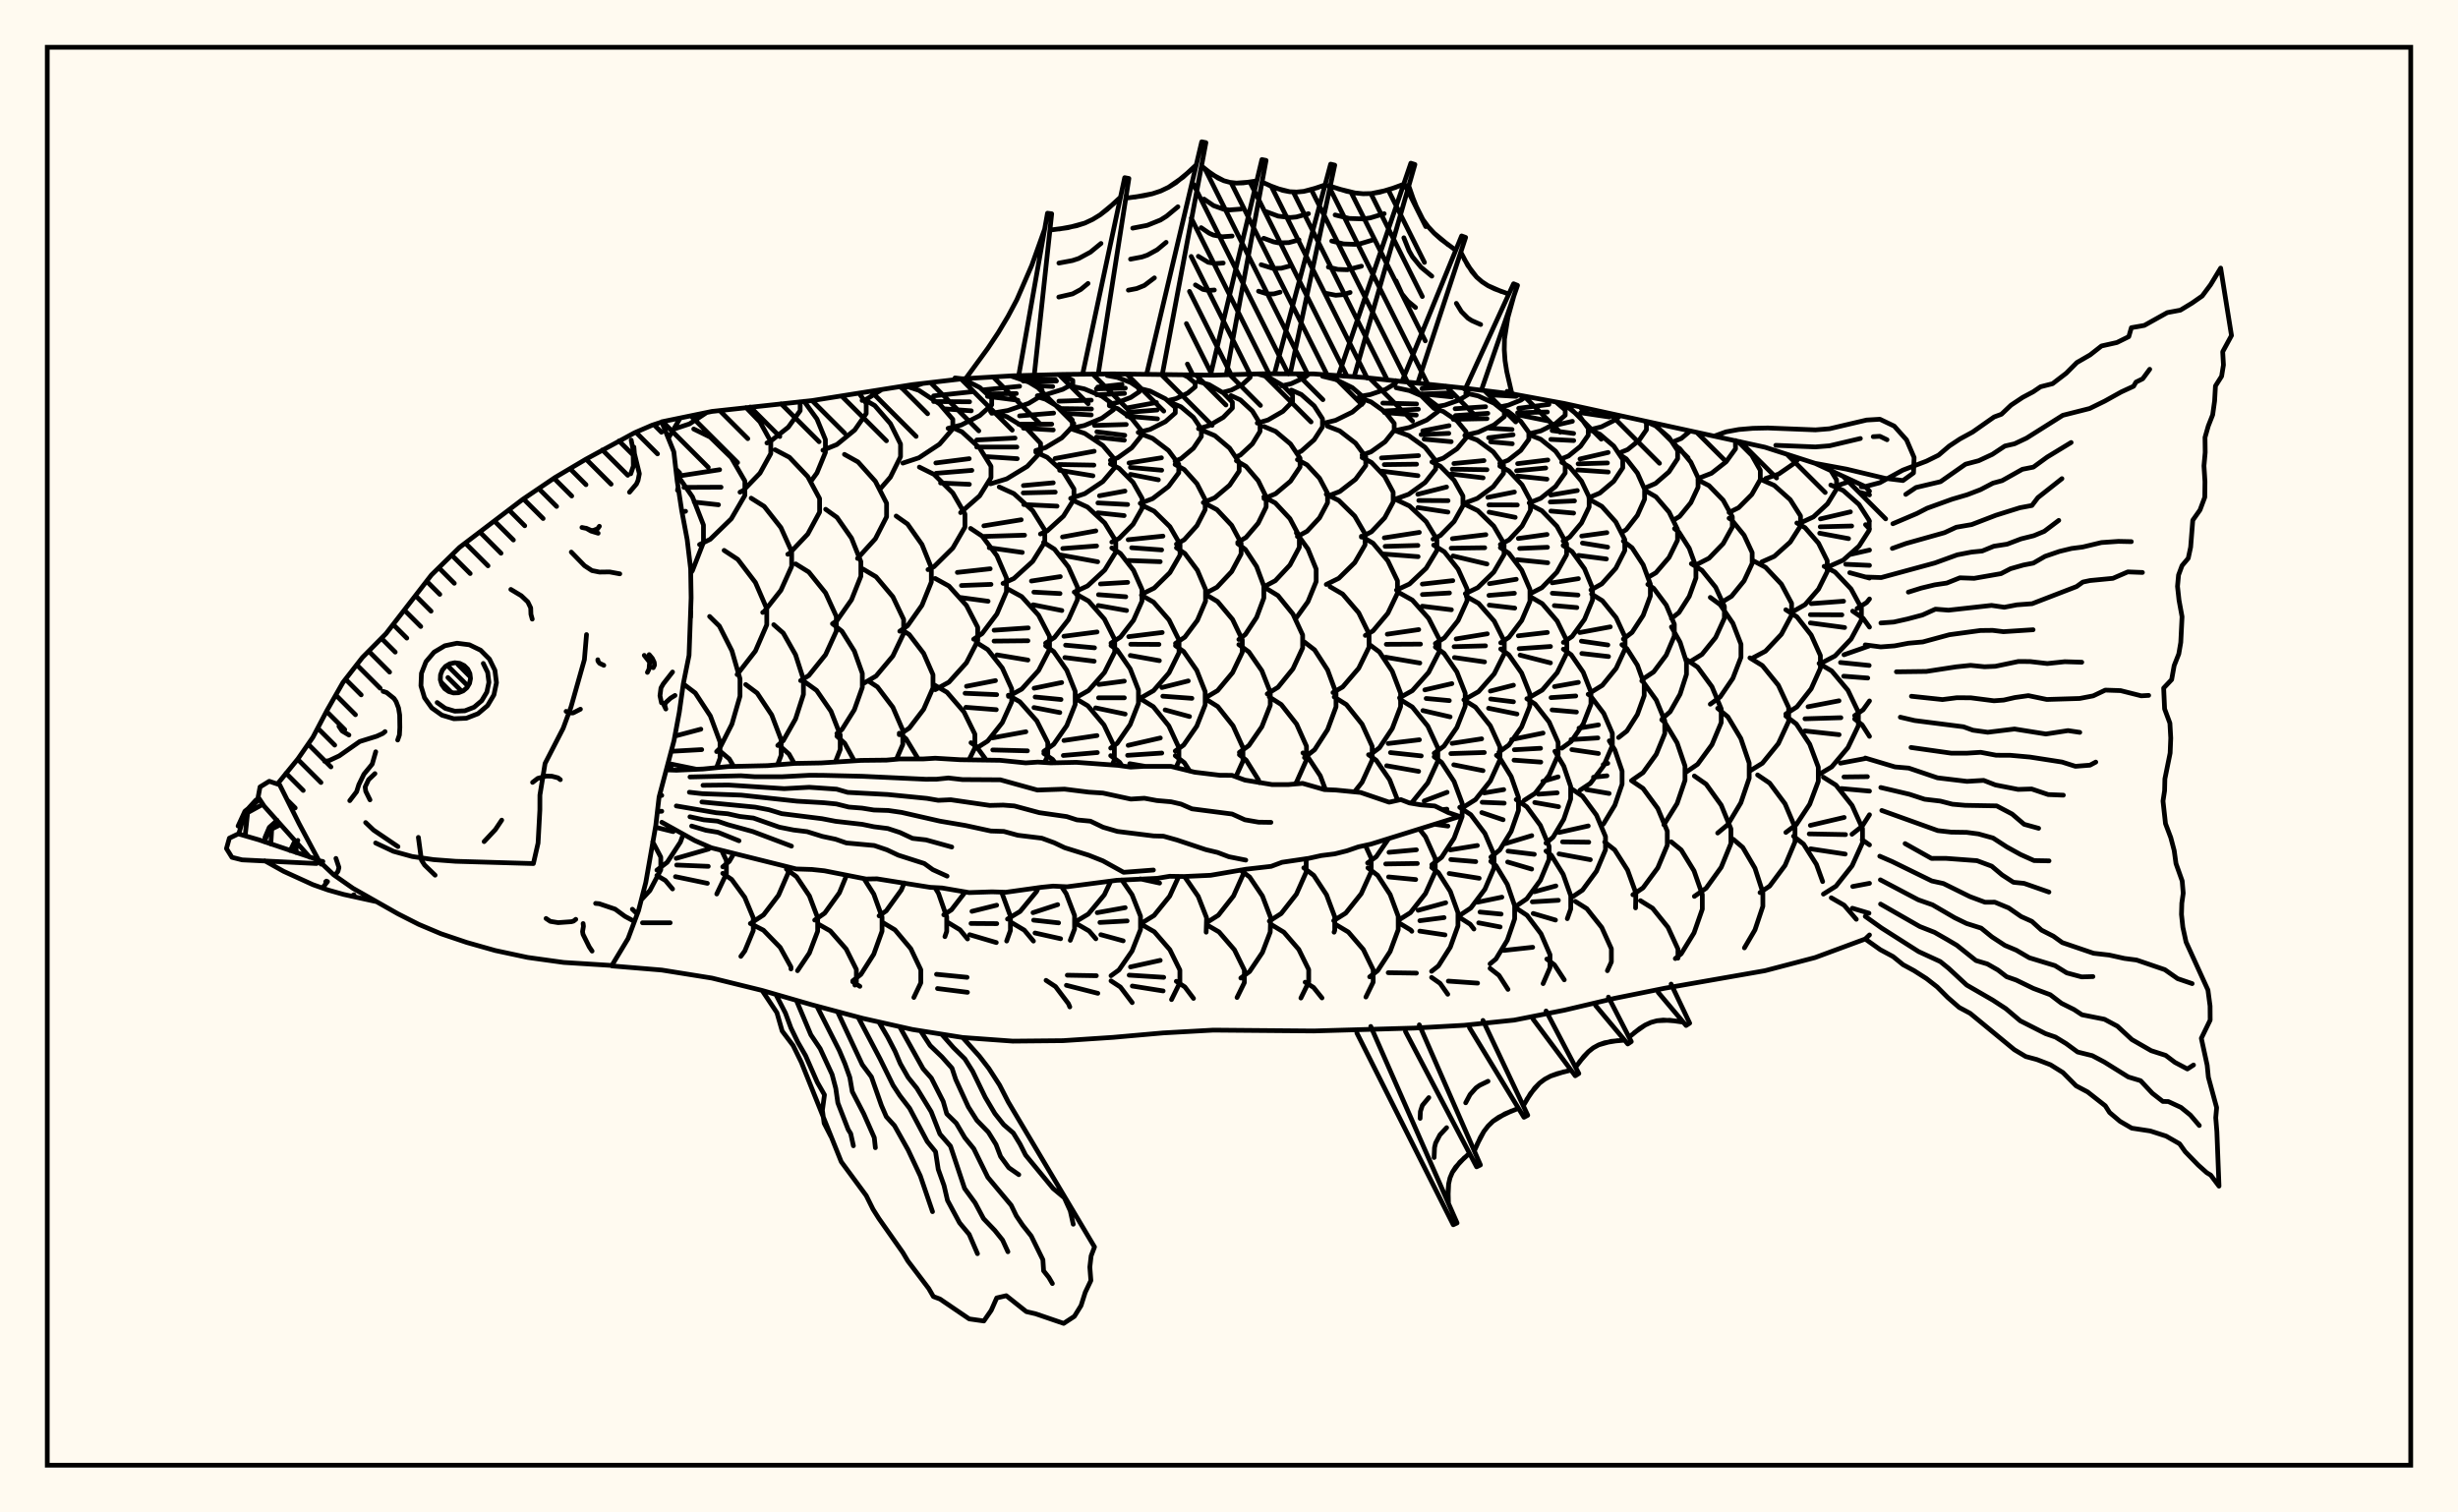 <svg xmlns="http://www.w3.org/2000/svg" width="520" height="320"><rect x="0" y="0" width="520" height="320" fill="floralwhite"/><rect x="10" y="10" width="500" height="300" stroke="black" stroke-width="1" fill="none"/><path stroke="black" stroke-width="1" fill="none" stroke-linecap="round" stroke-linejoin="round" d="
M 140 89.24 150.61 87.05 171.83 84.75 193.04 81.38 203.65 80.14 214.26 79.51 224.87 79.22 235.48 79.11 256.69 79.38 267.3 79.08 277.91 79.11 288.52 79.86 309.73 82.11 320.34 83.42 330.95 85.37 373.38 94.62 383.99 98.03 394.6 102.94 395.5 103.92 
M 395.5 197.81 394.6 198.67 383.99 202.6 373.38 205.38 352.17 209.09 341.56 211.23 330.95 213.73 320.34 215.83 309.73 216.93 299.13 217.52 277.91 218.13 256.69 217.95 246.08 218.54 235.48 219.48 224.87 220.18 214.26 220.28 203.65 219.51 193.04 217.82 182.44 215.44 171.83 212.61 161.22 209.55 150.61 206.94 140 205.24 129.44 204.37 
M 137.81 187.8 139.79 184.04 139.79 181.34 138.08 178.1 
M 138.97 184.1 141.15 182.44 143.94 178.17 144.54 176.55 
M 142.24 162.93 141.33 161.53 
M 139.49 168.41 140 168.29 
M 139.07 171.7 140 171.64 
M 138.66 175.02 142.42 175.95 
M 142.28 188.08 140.76 186.28 138.97 185.22 
M 146.11 130.64 146.14 129.28 
M 151.58 162.43 152.33 160.41 152.33 157 150.28 151.48 147.09 146.62 144.59 144.72 
M 142.77 155.74 148.27 154.28 
M 142.37 158.94 148.45 158.6 
M 142.04 161.67 147.35 162.76 
M 151.63 189.15 153.67 184.86 153.67 182.06 152.65 179.91 
M 143.05 181.61 149.92 179.64 
M 143.15 183.02 149.84 183.3 
M 142.9 185.48 149.65 186.89 
M 141.39 92.72 143.75 88.71 143.75 88.47 
M 146.12 121.26 146.49 120.73 148.82 114.77 148.82 111.08 146.49 105.12 143.07 100.17 
M 144.28 108.33 145.04 108.17 
M 151.6 159.02 152.19 158.44 154.84 153.21 156.55 147.29 156.55 143.62 154.84 137.7 152.19 132.47 150.12 130.43 
M 152.9 183.4 154.28 182.25 155.27 180.57 
M 155.2 162.13 154.28 160.57 152.25 158.86 
M 157.75 190.33 157.57 189.88 154.79 186.07 152.9 184.78 
M 142.79 90.71 145.88 89.68 149.48 87.29 
M 147.99 115.22 150.24 114.11 154.71 109.76 157.58 104.82 157.58 101.77 154.71 96.83 150.24 92.47 146.76 90.77 
M 143.82 100.68 152.24 99.38 
M 144.7 103.12 152.54 103.08 
M 146.87 106.23 152 106.8 
M 155.94 142.72 159.81 137.74 162.21 132.2 162.21 128.78 159.81 123.24 156.09 118.36 153.19 116.45 
M 164.5 161.78 165.26 159.78 165.26 156.53 163.26 151.27 160.18 146.64 157.76 144.83 
M 163.16 191.44 164.7 189.41 166.74 184.7 166.74 183.43 
M 156.55 104.13 157.25 103.77 160.78 100.11 163.06 95.97 163.06 93.41 160.78 89.27 157.83 86.22 
M 161.35 129.58 161.67 129.38 165.2 124.9 167.48 119.83 167.48 116.69 165.2 111.62 161.67 107.14 158.91 105.4 
M 164.54 157.72 165.71 156.69 168.3 152.11 169.97 146.93 169.97 143.72 168.3 138.53 165.71 133.95 163.69 132.17 
M 168.03 161.52 166.92 159.55 165 157.84 
M 172.77 193.62 171.23 189.55 168.5 185.48 166.37 183.89 
M 162.24 93.72 162.85 93.48 166.76 90.39 169.28 86.89 169.28 85.01 
M 166.66 117.27 167.01 117.09 170.89 112.99 173.39 108.36 173.39 105.49 170.89 100.85 167.01 96.76 163.98 95.16 
M 169.37 144 171.1 142.93 174.65 138.52 176.93 133.53 176.93 130.43 174.65 125.44 171.1 121.03 168.33 119.31 
M 176.71 161.24 177.75 158.58 177.75 155.49 175.8 150.49 172.76 146.08 170.38 144.36 
M 173.62 193.79 174.47 193.2 177.58 188.89 179.11 185.16 
M 171.49 101.91 172.83 100.06 174.62 95.71 174.62 93.01 172.83 88.66 170.12 84.92 
M 176.11 131.97 177.07 131.29 180.14 126.9 182.12 121.92 182.12 118.84 180.14 113.86 177.07 109.47 174.67 107.75 
M 177.05 155.2 178.12 154.35 180.74 150.17 182.43 145.43 182.43 142.49 180.74 137.75 178.12 133.56 176.18 132.02 
M 180.72 160.95 178.7 157.26 177.05 155.75 
M 186.6 196.28 186.6 194.02 184.85 189.17 182.78 185.9 
M 174.09 95.26 177.04 94.06 180.82 90.98 183.25 87.5 183.25 85.35 181.73 83.18 
M 181.41 118.15 185.19 113.99 187.56 109.35 187.56 106.48 185.19 101.84 181.52 97.74 178.65 96.14 
M 182.57 144.67 185.34 143.03 188.89 138.8 191.17 134.01 191.17 131.05 188.89 126.26 185.34 122.04 182.57 120.39 
M 189.64 160.63 190.99 157.51 190.99 154.5 188.89 149.64 185.63 145.34 183.9 144.2 
M 185.97 193.77 187.49 192.72 190.68 188.3 191.29 186.81 
M 189.34 196.74 186.83 195.23 
M 182.38 84.73 183.4 84.41 186.56 82.41 
M 186.23 103.42 188.37 100.95 190.51 96.63 190.51 93.95 188.37 89.63 185.06 85.81 182.8 84.51 
M 190.35 133.55 191.99 132.4 195.05 128.06 197.03 123.15 197.03 120.12 195.05 115.21 191.99 110.87 189.59 109.18 
M 190.24 155.44 192.35 154.06 195.4 150.07 197.38 145.55 197.38 142.76 195.4 138.24 192.35 134.25 190.94 133.33 
M 194.23 160.53 191.67 156.31 190.24 155.13 
M 199.9 198.17 200.28 197.07 200.28 193.99 198.54 189.01 197.79 187.79 
M 190.69 82.07 194.27 81.45 195.2 81.13 
M 191 97.98 194.4 96.86 198.76 93.98 201.57 90.73 201.57 88.72 198.76 85.46 194.4 82.59 192.35 81.91 
M 196.32 120.52 197.6 119.89 201.57 115.96 204.14 111.51 204.14 108.75 201.57 104.3 197.6 100.37 194.5 98.83 
M 197.85 145.92 200.75 144.33 204.45 140.23 206.84 135.59 206.84 132.72 204.45 128.09 200.75 123.99 197.85 122.39 
M 205.02 160.72 206.24 158.24 206.24 155.33 203.93 150.63 200.34 146.47 197.54 144.85 
M 199.66 193.55 201.28 192.5 204.22 188.7 
M 204.69 198.66 203.09 196.72 200.54 195.17 
M 200.57 90.63 203.36 89.92 207.28 87.92 209.8 85.66 209.8 84.26 207.28 81.99 203.65 80.14 
M 197.51 83.76 205.63 82.89 
M 197.51 84.95 205.12 85.01 
M 199.91 86.51 205.48 86.92 
M 203.22 108.46 207.25 104.91 209.65 101.05 209.65 98.65 207.25 94.79 203.51 91.37 201.59 90.49 
M 197.98 97.95 205.04 97.05 
M 198.03 100.14 205.6 99.52 
M 198.98 102.19 205.07 102.47 
M 205.98 135.24 207.77 134.05 210.9 129.9 212.92 125.19 212.92 122.28 210.9 117.58 207.77 113.42 205.33 111.8 
M 202.53 121.11 209.48 120.34 
M 203.4 123.88 209.65 123.64 
M 203.03 126.4 209.04 127.21 
M 206.53 158.32 208.95 156.79 212.04 152.89 214.03 148.48 214.03 145.74 212.04 141.33 208.95 137.43 206.53 135.91 
M 204.47 145.2 210.6 144 
M 204.17 146.68 210.85 146.97 
M 204.34 149.65 210.77 150.15 
M 208.61 160.75 206.54 157.91 205.42 157.14 
M 212.96 199.1 213.76 196.86 213.76 193.84 211.89 188.75 
M 205.62 192.82 210.85 191.52 
M 205.42 195.38 210.87 195.42 
M 205.14 197.76 208.96 198.89 
M 209.79 87.44 213.23 86.85 217.63 85.34 220.47 83.62 220.47 82.56 217.63 80.84 213.83 79.54 
M 207.86 82.5 215.7 81.73 
M 208.9 83.35 215 83.26 
M 208.9 83.86 215.34 84.68 
M 209.56 102.36 212.97 101.32 217.33 98.67 220.14 95.66 220.14 93.8 217.33 90.8 212.97 88.15 209.56 87.11 
M 206.63 93.09 214.73 92.68 
M 206.63 94.59 215.13 94.58 
M 208.79 96.62 215.2 97.05 
M 212.19 123.44 214.49 122.4 218.47 118.78 221.03 114.69 221.03 112.15 218.47 108.05 214.49 104.44 211.39 103.03 
M 208.14 111.25 216.04 109.97 
M 208.02 113.5 216.75 113.23 
M 209.28 115.89 216.27 116.88 
M 213.35 147.34 216.15 145.8 219.72 141.86 222.03 137.39 222.03 134.63 219.72 130.17 216.15 126.23 213.35 124.69 
M 210.31 133.34 217.53 132.85 
M 210.3 135.64 217.46 135.57 
M 210.92 138.56 217.46 139.65 
M 220.96 161.33 221.66 159.94 221.66 157.1 219.34 152.52 215.74 148.47 213.32 147.1 
M 209.95 156.12 217.03 154.82 
M 210.02 158.67 217.36 158.86 
M 213.14 194.45 215.81 192.84 219.27 188.65 219.67 187.81 
M 218.63 199.11 216.7 196.8 214.15 195.28 
M 219.45 83.73 221.51 83.41 224.82 82.38 226.96 81.22 226.96 80.5 224.5 79.23 
M 216.13 80.36 223.29 80.34 
M 216.49 80.62 223.5 80.62 
M 219.29 81.57 222.71 81.78 
M 219.13 95.32 221.18 94.71 224.63 92.64 226.85 90.31 226.85 88.86 224.63 86.53 221.18 84.47 219.45 83.95 
M 215.7 87.99 222.9 87.4 
M 215.47 89.75 222.5 89.74 
M 216.51 90.59 222.82 90.97 
M 220.11 112.98 221.54 112.33 224.98 109.2 227.2 105.64 227.2 103.45 224.98 99.89 221.54 96.76 219.13 95.66 
M 216.51 102.73 222.82 102.15 
M 216.47 104.29 223.24 104.12 
M 216.58 106.75 223.62 107.09 
M 221.2 136.07 223.08 134.87 226.03 131.11 227.94 126.86 227.94 124.22 226.03 119.96 223.08 116.2 220.78 114.74 
M 218.21 122.93 224.31 122 
M 218.72 125.28 224.25 125.58 
M 218.57 127.96 224.64 129.17 
M 220.83 158.97 222.92 157.47 225.68 153.52 227.46 149.05 227.46 146.28 225.68 141.81 222.92 137.86 221.2 136.63 
M 218.78 145.61 224.6 144.41 
M 218.99 147.47 224.46 148 
M 218.74 149.7 224.21 150.76 
M 223.22 161.39 222.68 160.67 220.83 159.42 
M 226.42 198.95 227.33 196.56 227.33 193.71 225.57 189.1 224.55 187.56 
M 218.54 193.1 223.76 191.4 
M 218.67 194.68 223.95 195.26 
M 218.96 197.4 224.38 198.61 
M 226.46 90.64 229.39 90.03 233.13 88.47 235.55 86.7 235.55 85.61 233.13 83.84 229.39 82.28 226.46 81.67 
M 224.01 84.88 230.86 84.67 
M 224.11 86.44 230.9 86.53 
M 225.87 87.48 230.86 87.79 
M 226.5 105.45 229.49 104.45 233.32 101.88 235.79 98.97 235.79 97.17 233.32 94.26 229.49 91.7 226.5 90.69 
M 223.2 97.01 231.48 95.47 
M 224.03 98.28 231.42 98.41 
M 224.17 99.5 231.22 100.67 
M 227.26 125.28 230.08 123.97 233.71 120.61 236.05 116.81 236.05 114.45 233.71 110.65 230.08 107.29 227.24 105.98 
M 224.78 113.61 231.83 112.32 
M 224.83 116.05 231.99 115.51 
M 224.25 117.4 232.22 118.86 
M 227.66 147.59 230.29 146.1 233.65 142.29 235.82 137.97 235.82 135.3 233.65 130.99 230.29 127.17 227.66 125.69 
M 225.08 134.62 232.09 133.71 
M 225.43 136.5 231.55 137.06 
M 225.27 139.12 231.48 139.9 
M 235.28 161.83 235.75 160.83 235.75 157.99 233.56 153.39 230.15 149.34 227.49 147.75 
M 225.08 156.67 232.07 155.63 
M 224.95 159.84 232.15 159.22 
M 227.57 195 230.23 193.4 233.63 189.31 234.99 186.44 
M 231.83 198.63 230.4 196.97 227.84 195.48 
M 234.68 85.49 236.41 85.16 239.21 84.1 241.01 82.89 241.01 82.14 239.21 80.93 236.41 79.86 234.23 79.45 
M 232.23 81.9 237.37 81.33 
M 231.94 82.27 238.07 82.12 
M 232.02 83.54 237.9 83.23 
M 234.91 97.4 236.49 96.84 239.42 94.75 241.31 92.39 241.31 90.92 239.42 88.56 236.49 86.47 234.68 85.83 
M 231.54 90.01 238.26 89.81 
M 232.05 91.37 237.95 92.1 
M 231.96 92.48 237.86 93.13 
M 235.21 114.69 236.76 113.91 239.71 110.92 241.62 107.54 241.62 105.45 239.71 102.07 236.76 99.09 234.91 98.15 
M 232.6 104.89 237.99 103.9 
M 232.27 106.41 238.55 106.74 
M 232.25 108.5 237.82 109.09 
M 235.04 136.07 237.04 134.79 239.8 131.23 241.59 127.19 241.59 124.7 239.8 120.67 237.04 117.11 235.21 115.93 
M 232.81 123.55 238.56 123.21 
M 232.39 125.82 238.16 126.26 
M 232.35 128.11 238.33 129.17 
M 234.97 158.28 236.35 157.27 239.09 153.3 240.85 148.8 240.85 146.01 239.09 141.5 236.35 137.53 235.04 136.57 
M 232.47 144.82 237.85 144.11 
M 232.4 147.64 237.86 147.64 
M 231.78 149.77 238.03 151.08 
M 237.38 162.05 236.87 161.29 234.97 159.88 
M 240.74 198.04 241.28 196.66 241.28 193.85 239.49 189.31 237.32 186.17 
M 232.12 193.1 238.04 192.04 
M 232.69 195.17 238.45 194.85 
M 232.88 197.76 235.34 198.43 
M 240.79 91.48 243.31 90.85 246.55 89.21 248.64 87.37 248.64 86.22 246.55 84.38 243.31 82.74 240.79 82.11 
M 238.51 86.29 244.66 85.16 
M 238.68 87.24 244.79 86.75 
M 238.45 88.05 244.87 88.61 
M 241.22 106.5 243.84 105.5 247.2 102.93 249.37 100.02 249.37 98.22 247.2 95.31 243.84 92.75 241.22 91.74 
M 238.84 97.96 245.71 96.86 
M 239.14 98.9 245.76 99.49 
M 239.14 100.37 245.06 101.52 
M 241.58 125.7 244.18 124.42 247.5 121.15 249.64 117.44 249.64 115.14 247.5 111.43 244.18 108.16 241.58 106.88 
M 238.67 114.19 246.03 113.43 
M 239.41 115.89 245.75 116.35 
M 238.71 118.59 245.45 118.84 
M 241.48 147.59 244.04 146.12 247.32 142.35 249.43 138.08 249.43 135.44 247.32 131.17 244.04 127.4 241.48 125.92 
M 238.78 134.7 245.87 133.82 
M 239.21 136.31 245.18 136.34 
M 239.12 138.68 245.27 139.78 
M 248.76 162.42 249.4 161.05 249.4 158.19 247.27 153.58 243.98 149.51 241.4 147.92 
M 238.67 157.7 245.47 156.14 
M 238.55 159.81 245.78 159.33 
M 239 161.58 242.26 162.14 
M 241.57 195.29 244.15 193.69 247.45 189.61 249.37 185.43 
M 241.25 185.95 245.32 186.84 
M 244.73 197.75 244.21 197.15 241.65 195.67 
M 247 84.77 248.81 84.34 251.26 83.18 252.84 81.86 252.84 81.04 251.26 79.73 250.4 79.32 
M 248.59 97.58 249.85 97.04 252.47 94.84 254.15 92.34 254.15 90.79 252.47 88.29 249.85 86.08 247.89 85.25 
M 248.88 115.12 250.53 114.2 253.22 111.21 254.96 107.82 254.96 105.72 253.22 102.33 250.53 99.34 248.59 98.27 
M 248.68 136.13 250.66 134.8 253.32 131.24 255.04 127.2 255.04 124.7 253.32 120.66 250.66 117.1 248.88 115.9 
M 248.63 158.9 250.41 157.63 253.18 153.64 254.96 149.13 254.96 146.34 253.18 141.83 250.41 137.85 248.68 136.61 
M 245.79 145.47 251.38 144.07 
M 246 147.3 252.15 147.75 
M 246.49 150.2 251.65 151.6 
M 251.69 163.14 250.55 161.37 248.63 159.88 
M 255.17 197.23 255.26 194.19 253.49 189.66 250.73 185.66 250.45 185.45 
M 253.55 90.7 255.78 90.05 258.79 88.3 260.72 86.33 260.72 85.1 258.79 83.13 255.78 81.38 253.44 80.7 
M 254.56 106.34 257 105.31 260.13 102.66 262.15 99.67 262.15 97.82 260.13 94.82 257 92.17 254.56 91.14 
M 255.04 125.53 257.46 124.24 260.56 120.94 262.56 117.2 262.56 114.88 260.56 111.14 257.46 107.84 255.04 106.55 
M 255.12 147.58 257.59 146.11 260.76 142.31 262.81 138.02 262.81 135.36 260.76 131.07 257.59 127.28 255.12 125.8 
M 261.45 164.35 262.95 161.03 262.95 158.18 260.86 153.57 257.62 149.49 255.09 147.9 
M 255.22 195.24 257.74 193.65 260.96 189.56 263.03 184.93 263.03 184 
M 257.88 197.17 255.35 195.7 
M 258.62 83.04 260.5 82.54 262.91 81.28 264.47 79.85 264.47 79.16 
M 261.43 96.72 262.41 96.27 264.94 93.92 266.57 91.26 266.57 89.62 264.94 86.96 262.41 84.61 260.43 83.7 
M 261.85 114.74 263.59 113.72 266.18 110.69 267.86 107.26 267.86 105.13 266.18 101.7 263.59 98.67 261.56 97.48 
M 262.08 135.3 263.46 134.24 265.84 130.62 267.37 126.52 267.37 123.98 265.84 119.87 263.46 116.25 261.85 115.02 
M 262.2 159.19 264.19 157.75 266.95 153.76 268.73 149.23 268.73 146.43 266.95 141.91 264.19 137.92 262.08 136.38 
M 266.45 165.61 266.22 164.98 263.63 160.83 262.2 159.68 
M 268.72 197.2 268.81 194.14 267.07 189.57 264.36 185.55 262.41 184.09 
M 265.98 89.52 268.25 88.86 271.41 87.03 273.45 84.95 273.45 83.66 271.41 81.58 268.25 79.75 266.05 79.11 
M 267.41 105.5 269.86 104.46 273.01 101.81 275.03 98.8 275.03 96.94 273.01 93.93 269.86 91.27 267.41 90.24 
M 267.38 124.15 269.8 122.86 272.89 119.55 274.88 115.8 274.88 113.48 272.89 109.73 269.8 106.42 267.38 105.12 
M 268.09 146.81 270.36 145.42 273.53 141.51 275.58 137.09 275.58 134.35 273.53 129.92 270.36 126.01 267.88 124.49 
M 273.96 165.88 274.3 165.45 276.39 160.77 276.39 157.88 274.3 153.2 271.05 149.06 268.52 147.45 
M 268.53 194.89 271.04 193.29 274.26 189.18 276.33 184.53 276.33 181.67 
M 271.61 197.23 268.95 195.62 
M 271.16 81.64 273.13 81.19 276.01 79.87 276.97 79.1 
M 274.31 95.9 275.3 95.45 278.02 93.04 279.78 90.31 279.78 88.61 278.02 85.88 275.3 83.47 273.18 82.53 
M 274.47 113.51 276.52 112.4 279.15 109.57 280.85 106.37 280.85 104.38 279.15 101.18 276.52 98.35 274.47 97.25 
M 274.06 130.97 276.7 127.3 278.44 123.04 278.44 120.41 276.7 116.15 274.25 112.74 
M 275.97 160.29 278.11 158.63 280.86 154.37 282.64 149.55 282.64 146.57 280.86 141.75 278.11 137.5 275.97 135.84 
M 280.41 167.07 279.31 164.14 276.58 160.01 275.64 159.3 
M 282.23 197.23 282.37 196.86 282.37 193.98 280.63 189.32 277.93 185.21 275.82 183.61 
M 279.77 89.61 282.55 88.93 286.1 87.19 288.4 85.22 288.4 84 286.1 82.02 282.55 80.28 279.77 79.6 
M 280.83 104.99 283.44 103.99 286.77 101.41 288.93 98.49 288.93 96.68 286.77 93.76 283.44 91.18 280.83 90.17 
M 280.58 123.66 283.22 122.36 286.6 119.04 288.78 115.28 288.78 112.96 286.6 109.2 283.22 105.88 280.58 104.58 
M 282 146.53 284.04 145.35 287.44 141.39 289.63 136.91 289.63 134.13 287.44 129.65 284.04 125.69 281.38 124.14 
M 286.54 167.54 288.15 165.51 290.29 160.82 290.29 157.91 288.15 153.22 284.84 149.08 282.26 147.46 
M 282.15 194.79 284.7 193.19 287.97 189.09 290.08 184.44 290.08 181.57 288.85 178.85 
M 285.25 197.2 282.66 195.65 
M 287.58 83.88 289.86 83.49 293.13 82.38 295.24 81.12 295.24 80.53 
M 288.16 96.27 290.04 95.6 293.02 93.47 294.95 91.06 294.95 89.57 293.02 87.16 290.04 85.03 287.71 84.2 
M 288 113.63 290.15 112.5 292.94 109.55 294.73 106.21 294.73 104.14 292.94 100.8 290.15 97.85 288.16 96.8 
M 288.84 134.44 290.46 133.49 293.61 129.75 295.64 125.51 295.64 122.89 293.61 118.66 290.46 114.92 288 113.47 
M 289.69 159.81 291.82 158.22 294.54 154.14 296.3 149.51 296.3 146.65 294.54 142.03 291.82 137.94 289.69 136.35 
M 289.32 182.58 291.15 181.26 293.79 177.42 
M 295.69 169.33 293.98 164.97 291.15 160.86 289.52 159.68 
M 295.66 197.07 295.8 196.71 295.8 193.86 294.09 189.26 291.45 185.2 289.39 183.62 
M 295.35 91.05 298.2 90.44 301.84 88.87 304.19 87.09 304.19 85.99 301.84 84.22 298.2 82.65 295.35 82.04 
M 292.54 85.28 299.68 85.47 
M 292.62 86.96 300.06 86.58 
M 292.88 87.28 299.62 87.83 
M 295.3 105.56 298.01 104.58 301.49 102.08 303.73 99.24 303.73 97.49 301.49 94.65 298.01 92.15 295.3 91.17 
M 292.26 96.89 300.09 96.4 
M 292.85 98.3 299.68 98.21 
M 292.33 99.69 299.97 100.64 
M 295.43 124.85 298.18 123.56 301.71 120.23 303.98 116.47 303.98 114.14 301.71 110.37 298.18 107.05 295.43 105.75 
M 292.86 113.79 300.26 112.64 
M 293.03 115.6 299.96 115.4 
M 292.48 117.2 300.01 117.78 
M 296.08 147.64 298.78 146.13 302.23 142.27 304.46 137.9 304.46 135.19 302.23 130.82 298.78 126.96 296.08 125.45 
M 293.49 134.18 300.14 133.21 
M 293.28 136.32 300.51 136.28 
M 293.15 139.05 300.37 140.28 
M 298.39 169.93 298.78 169.69 302.06 165.64 304.17 161.05 304.17 158.21 302.06 153.63 298.78 149.58 296.22 148 
M 293.68 157.31 300.28 156.52 
M 294.16 159.23 300.67 159.93 
M 293.35 162.01 300.12 163.2 
M 295.89 194.67 298.38 193.1 301.57 189.05 303.63 184.47 303.63 181.63 301.57 177.05 300.27 175.4 
M 293.85 180.33 299.64 179.8 
M 293.15 182.79 299.84 182.69 
M 293.76 185.54 299.5 186.09 
M 298.68 197.04 298.45 196.77 296.02 195.3 
M 303.35 86.12 305.65 85.72 308.62 84.67 310.54 83.49 310.54 82.76 309.43 82.07 
M 300.82 82.23 306.98 81.84 
M 301.16 83.36 307.27 83.11 
M 300.79 83.32 307.13 83.97 
M 303.05 97.72 305.33 96.94 308.25 94.95 310.13 92.7 310.13 91.31 308.25 89.05 305.33 87.06 303.35 86.39 
M 300.99 91.16 306.55 90.06 
M 300.64 91.95 306.5 91.69 
M 301.28 92.92 307.01 93.45 
M 303.16 114.08 304.72 113.29 307.62 110.34 309.49 107.01 309.49 104.94 307.62 101.6 304.72 98.65 302.93 97.74 
M 299.94 104.57 306.03 103.04 
M 300.15 105.89 306.34 105.93 
M 299.98 107.39 306.32 108.35 
M 303.66 136.15 305.57 134.95 308.47 131.29 310.35 127.14 310.35 124.57 308.47 120.42 305.57 116.76 303.3 115.33 
M 300.9 123.58 307.35 122.85 
M 300.92 125.79 306.64 125.46 
M 300.88 128.26 307.05 129.01 
M 303.41 159.37 305.48 157.87 308.21 153.91 309.97 149.43 309.97 146.66 308.21 142.17 305.48 138.22 303.66 136.89 
M 301.43 145.96 307.15 144.64 
M 301.71 147.78 306.61 148.23 
M 301.02 150.34 306.78 151.67 
M 302.91 182.96 304.98 181.39 307.62 177.34 309.32 172.76 309.32 169.93 307.62 165.35 304.98 161.31 303.41 160.11 
M 301.29 169.46 306.14 167.63 
M 305.12 171.3 306.1 171.2 
M 303.51 174.39 306.31 174.78 
M 308.13 196.76 308.44 195.9 308.44 193.11 306.82 188.61 304.3 184.64 302.89 183.53 
M 300.02 192.6 305.85 191 
M 300.38 194.8 305.5 194.14 
M 310.09 92.04 312.72 91.44 316.08 89.9 318.25 88.15 318.25 87.07 316.08 85.32 312.72 83.77 310.09 83.17 
M 307.84 86.48 314.28 86.05 
M 307.91 87.93 314.75 87.45 
M 307.45 88.72 314.58 88.57 
M 309.89 106.43 312.52 105.46 315.9 102.97 318.07 100.16 318.07 98.41 315.9 95.6 312.52 93.11 309.89 92.14 
M 307.58 98.07 313.94 97.45 
M 307.23 99.27 314.57 99.38 
M 306.99 100.28 313.76 101.1 
M 309.99 125.61 312.63 124.33 316.01 121.05 318.19 117.33 318.19 115.03 316.01 111.31 312.63 108.03 309.99 106.75 
M 307.26 113.97 314.34 113.12 
M 307 115.99 314.1 115.89 
M 307.39 117.63 314.57 119.33 
M 310.21 147.8 312.8 146.33 316.11 142.57 318.24 138.31 318.24 135.67 316.11 131.41 312.8 127.65 310.21 126.18 
M 308.06 135.18 314.64 134.1 
M 307.62 136.82 314.26 136.64 
M 307.69 139.12 314.06 140.04 
M 309.69 170.72 312.14 169.18 315.28 165.24 317.31 160.78 317.31 158.01 315.28 153.55 312.14 149.61 309.69 148.07 
M 307.2 157.28 313.45 156.32 
M 306.94 159.44 314.01 159.21 
M 307.55 161.81 313.74 163.05 
M 308.81 193.67 311.15 192.12 314.14 188.14 316.07 183.64 316.07 180.85 314.14 176.34 311.15 172.37 308.81 170.81 
M 306.8 179.82 312.54 178.89 
M 306.93 181.86 312.2 182.3 
M 306.58 184.81 312.93 185.82 
M 311.81 196.56 311.03 195.55 308.71 194.06 
M 317.39 86.07 319.08 85.73 321.75 84.66 322.86 83.88 
M 314.54 82.92 315.38 82.8 
M 315.01 83.52 320.72 83.86 
M 317.29 98.06 319.05 97.38 321.72 95.3 323.43 92.95 323.43 91.5 321.72 89.14 319.05 87.07 317.48 86.46 
M 315.06 90.59 319.88 90.87 
M 314.91 92.62 320.1 91.99 
M 315.35 93.48 319.93 93.89 
M 317.41 115.2 319.24 114.23 322 111.29 323.77 107.97 323.77 105.91 322 102.59 319.24 99.65 317.29 98.61 
M 314.75 105.23 320.38 104.1 
M 314.99 106.82 320.99 106.84 
M 315.03 108.36 320.55 109.46 
M 317.48 136 319.22 134.85 321.93 131.27 323.67 127.21 323.67 124.7 321.93 120.65 319.22 117.07 317.41 115.87 
M 315.1 123.49 320.77 122.56 
M 314.99 125.97 320.38 125.52 
M 315.06 128.03 320.45 128.66 
M 317.1 159.14 319.2 157.64 321.9 153.8 323.63 149.44 323.63 146.74 321.9 142.39 319.2 138.54 317.48 137.31 
M 315.3 146.22 320.18 144.97 
M 315.36 147.89 320.18 148.48 
M 314.91 149.85 320.92 151.07 
M 315.4 181.35 317.28 179.82 319.69 175.9 321.24 171.47 321.24 168.72 319.69 164.29 317.28 160.37 316.58 159.81 
M 314 167.76 318.12 167.06 
M 313.56 169.74 318.22 169.93 
M 313.48 171.92 317.99 173.44 
M 319.89 196 320.43 194.41 320.43 191.62 318.88 187.12 316.47 183.14 315.38 182.23 
M 312.6 190.88 317.73 189.82 
M 313.1 192.97 317.57 193.4 
M 312.82 195.25 317.36 196.12 
M 323.49 91.78 325.95 91.17 329.1 89.61 331.13 87.85 331.13 86.75 329.16 85.04 
M 321.28 86.38 327.68 85.57 
M 321.05 87.33 327.35 87.17 
M 321.4 87.82 327.7 89.09 
M 323.5 106.41 325.95 105.43 329.09 102.92 331.12 100.07 331.12 98.3 329.09 95.46 325.95 92.94 323.5 91.96 
M 321.06 98.1 327.45 97.32 
M 320.84 99.6 327.01 99.02 
M 321.03 100.72 327.26 101.38 
M 323.71 125.62 326.19 124.34 329.37 121.06 331.42 117.35 331.42 115.05 329.37 111.34 326.19 108.06 323.71 106.78 
M 321.21 113.93 327.28 113.08 
M 321.49 116.04 327.37 115.79 
M 320.95 118.42 327.43 119.07 
M 323.79 147.43 326.27 146 329.43 142.32 331.47 138.15 331.47 135.57 329.43 131.4 326.27 127.72 323.79 126.28 
M 321.21 134.52 327.35 133.81 
M 321.38 137.24 328.01 136.78 
M 321.58 138.61 328 140.25 
M 322.43 169.35 324.75 167.86 327.72 164.05 329.63 159.74 329.63 157.07 327.72 152.75 324.75 148.95 323.01 147.83 
M 319.8 156.47 326.44 155.1 
M 320.37 158.63 325.91 158.32 
M 320.3 160.83 325.96 161.24 
M 320.76 191.7 323 190.17 325.87 186.25 327.72 181.81 327.72 179.06 325.87 174.62 323 170.7 320.76 169.17 
M 318.49 178.48 324.05 176.8 
M 319.03 180.08 324.59 180.75 
M 318.95 182.38 324.03 183.88 
M 324.37 195.4 323.05 193.66 320.74 192.13 
M 330.16 85.51 330.92 85.36 
M 330.39 97.06 331.82 96.48 334.36 94.42 336 92.08 336 90.64 334.36 88.3 331.82 86.24 329.83 85.43 
M 327.54 90.33 332.65 89.14 
M 328.36 91.1 332.91 91.71 
M 328.08 92.96 332.93 93.21 
M 330.69 114.46 332.06 113.64 334.57 110.65 336.19 107.27 336.19 105.18 334.57 101.79 332.06 98.81 330.39 97.81 
M 328.07 104.74 333.69 103.79 
M 327.97 106.21 333.09 105.98 
M 328.09 108.13 332.91 108.56 
M 330.74 135.92 332.59 134.65 335.21 131.04 336.9 126.95 336.9 124.42 335.21 120.33 332.59 116.72 330.69 115.41 
M 328.37 123.31 333.92 122.43 
M 328.4 125.51 333.83 125.9 
M 328.83 128.13 333.59 128.55 
M 330.43 158.29 332.4 156.86 334.94 153.17 336.57 149 336.57 146.41 334.94 142.24 332.4 138.55 330.74 137.34 
M 328.86 145.27 333.91 144.37 
M 328.13 147.6 333.36 147.25 
M 328.35 150.2 333.5 150.65 
M 327.06 178.38 328.56 177.13 330.82 173.34 332.28 169.05 332.28 166.39 330.82 162.1 328.94 158.95 
M 326.41 165.31 329.63 164.37 
M 325.47 168.03 329.43 167.74 
M 324.68 169.79 329.72 170.68 
M 331.57 194.37 332.3 192.31 332.3 189.51 330.69 184.98 328.2 180.97 327.06 180.06 
M 324.62 188.67 329.15 187.44 
M 324.17 190.81 329.68 190.48 
M 324.35 193.27 329.07 194.66 
M 336.45 90.89 338.81 90.3 341.82 88.78 342.73 87.98 
M 334.53 86.42 336.47 86.59 
M 334.4 87.32 340.43 88.22 
M 336.14 105.3 338.45 104.32 341.4 101.82 343.3 98.98 343.3 97.22 341.4 94.38 338.45 91.87 336.14 90.89 
M 334.25 97.11 340.21 95.73 
M 333.86 98.14 340.06 97.95 
M 333.79 99.43 340.23 99.87 
M 336.57 124.82 338.87 123.53 341.83 120.23 343.73 116.49 343.73 114.17 341.83 110.43 338.87 107.13 336.57 105.84 
M 334.62 113.42 339.94 112.69 
M 334.77 114.9 340.1 115.76 
M 333.95 117.51 339.84 118.27 
M 336.71 146.4 338.99 144.99 341.91 141.39 343.79 137.31 343.79 134.78 341.91 130.7 338.99 127.1 336.71 125.69 
M 334.2 133.83 340.66 132.63 
M 334.55 135.65 340.15 136.46 
M 334.64 138.26 340.29 138.91 
M 334.26 167.19 336.46 165.73 339.28 162 341.1 157.78 341.1 155.16 339.28 150.94 336.46 147.21 335.98 146.89 
M 334.04 154.06 338.16 153.37 
M 332.35 156.49 338.04 156.13 
M 332.53 158.6 338.15 159.42 
M 332.48 189.88 334.79 188.32 337.74 184.32 339.65 179.79 339.65 176.99 337.74 172.46 334.79 168.46 332.48 166.9 
M 329.82 176.13 336 174.75 
M 330.56 178.12 336.11 178.19 
M 329.82 180.67 336.44 181.89 
M 336.7 193.52 335.71 192.26 333.25 190.71 
M 342.62 95.82 344.34 95.12 346.76 93.16 348.31 90.93 348.31 89.55 348.04 89.17 
M 343.05 112.68 344.04 112.05 346.4 109.03 347.92 105.62 347.92 103.51 346.4 100.09 344.04 97.08 342.62 96.17 
M 343.43 135.21 345.27 133.8 347.62 130.2 349.14 126.11 349.14 123.59 347.62 119.5 345.27 115.9 343.43 114.49 
M 342.42 156.04 344.17 154.67 346.4 151.16 347.84 147.18 347.84 144.72 346.4 140.74 344.17 137.23 343.12 136.4 
M 338.96 174.53 339.25 174.29 341.63 170.35 343.16 165.9 343.16 163.14 341.63 158.68 340.45 156.74 
M 339.17 161.77 340.13 161.5 
M 337.11 164.44 339.96 164.14 
M 335.63 167.06 340.42 167.88 
M 346.01 192.09 346.07 188.92 344.32 184.09 341.6 179.82 339.48 178.15 
M 347.99 103.26 350.22 102.3 353.07 99.84 354.91 97.05 354.91 95.33 353.07 92.54 350.22 90.08 348.18 89.2 
M 348.6 122.18 350.32 121.18 353.1 117.94 354.89 114.28 354.89 112.01 353.1 108.35 350.32 105.11 348.15 103.85 
M 347.76 143.55 349.84 142.16 352.5 138.6 354.21 134.57 354.21 132.07 352.5 128.03 349.84 124.47 348.6 123.64 
M 345.42 164.97 347.6 163.46 350.39 159.59 352.19 155.21 352.19 152.5 350.39 148.12 347.6 144.25 347.33 144.06 
M 345.44 189.31 347.59 187.85 350.71 183.62 352.72 178.82 352.72 175.85 350.71 171.05 347.59 166.81 345.15 165.16 
M 348.87 191.7 347.04 190.56 
M 353.9 93.51 355.69 92.76 357.58 91.18 
M 354.2 109.95 355.33 109.26 357.7 106.36 359.23 103.09 359.23 101.06 357.7 97.79 355.33 94.9 354.25 94.24 
M 353.6 130.86 355.19 129.6 357.37 126.18 358.78 122.3 358.78 119.89 357.37 116.01 355.19 112.59 354.25 111.85 
M 351.69 152.03 353.33 150.58 355.43 146.87 356.78 142.68 356.78 140.08 355.43 135.88 353.6 132.64 
M 352 174.5 354.8 170 356.47 165.1 356.47 162.07 354.8 157.17 352.21 152.85 351.55 152.29 
M 360.13 190.35 360.13 189.26 358.38 184.25 355.67 179.83 353.56 178.11 
M 359.67 101.07 362.08 100.13 365.17 97.7 367.16 94.95 367.13 93.21 
M 359.21 119.31 361.55 118.11 364.55 115.01 366.48 111.51 366.48 109.34 364.55 105.84 361.55 102.75 359.21 101.54 
M 357.81 139.84 360.06 138.45 362.95 134.87 364.8 130.81 364.8 128.3 362.95 124.25 360.06 120.67 357.81 119.27 
M 356.77 163.32 359.14 161.7 362.17 157.56 364.13 152.88 364.13 149.98 362.17 145.29 359.14 141.15 356.77 139.54 
M 358.45 189.65 360.94 187.92 364.13 183.49 366.18 178.47 366.18 175.36 364.13 170.34 360.94 165.91 358.45 164.18 
M 365.79 108.43 367.81 107.42 370.6 104.62 372.4 101.46 372.4 99.5 370.6 96.33 367.81 93.54 367.19 93.22 
M 364.25 127.42 366.32 126.15 368.97 122.89 370.68 119.21 370.68 116.92 368.97 113.24 366.32 109.98 365.79 109.65 
M 361.82 148.99 363.91 147.46 366.59 143.52 368.31 139.07 368.31 136.31 366.59 131.86 363.91 127.93 361.82 126.4 
M 363.38 176.25 365.53 174.46 368.28 169.86 370.05 164.66 370.05 161.45 368.28 156.25 365.53 151.66 363.38 149.86 
M 372.94 188.82 371.27 183.69 368.69 179.29 366.68 177.57 
M 373.53 101.25 376.28 100.3 379.8 97.87 380.57 96.93 
M 372.7 118.9 375.35 117.72 378.73 114.69 380.91 111.27 380.91 109.15 378.73 105.72 375.35 102.7 372.7 101.52 
M 370.87 139.17 373.5 137.77 376.86 134.2 379.02 130.15 379.02 127.64 376.86 123.59 373.5 120.02 370.87 118.62 
M 370.2 163.11 372.84 161.48 376.22 157.32 378.4 152.61 378.4 149.69 376.22 144.98 372.84 140.82 370.2 139.19 
M 372.34 188.85 374.37 187.48 377.64 183.09 379.74 178.12 379.74 175.04 377.64 170.07 374.37 165.68 371.83 163.96 
M 381.3 110.45 383.63 109.37 386.61 106.61 388.53 103.48 388.53 101.54 387.33 99.57 
M 379.62 129.21 381.86 127.93 384.71 124.65 386.56 120.94 386.56 118.64 384.71 114.92 381.86 111.64 380.13 110.65 
M 377.8 151.06 380.15 149.56 383.16 145.73 385.11 141.38 385.11 138.69 383.16 134.35 380.15 130.51 377.8 129.01 
M 377.81 176.12 380.02 174.45 382.85 170.16 384.67 165.31 384.67 162.31 382.85 157.45 380.02 153.17 377.81 151.5 
M 385.59 186.52 384.27 182.88 381.55 178.59 379.43 176.92 
M 388.91 102.67 391.85 101.67 
M 387.31 119.68 389.93 118.52 393.28 115.55 395.44 112.19 395.44 110.11 393.28 106.74 389.93 103.77 387.31 102.62 
M 385.12 109.79 391.46 108.3 
M 385.08 111.46 391.73 111.29 
M 384.96 112.82 391.07 113.96 
M 385.56 140.18 388.21 138.78 391.6 135.21 393.79 131.16 393.79 128.66 391.6 124.61 388.21 121.03 385.9 119.82 
M 383.18 127.71 390.02 127.2 
M 382.99 130.05 389.66 130.09 
M 382.99 131.8 390.24 132.77 
M 384.83 163.85 387.51 162.25 390.94 158.17 393.15 153.54 393.15 150.68 390.94 146.05 387.51 141.96 384.83 140.37 
M 382.5 149.53 389.05 148.27 
M 381.85 152.08 389.45 151.85 
M 381.83 154.65 389.07 155.44 
M 390.04 185.43 391.82 183.18 394.02 178.31 394.02 175.3 391.82 170.42 388.41 166.12 385.75 164.44 
M 382.99 174.63 390.14 172.95 
M 382.75 176.43 390.43 176.58 
M 383.04 179.59 390.36 180.7 
M 395.46 110.29 395.5 110.27 
M 393.78 103 394.7 103.05 
M 393.57 104.2 395.5 104.71 
M 392.87 128.75 394.91 127.47 395.5 126.73 
M 395.5 111.9 394.66 111.01 
M 391.24 117.35 395.5 116.38 
M 390.47 119.39 395.5 119.62 
M 391.32 121.17 395.5 122.31 
M 392.36 151.41 394.15 150.17 395.5 148.3 
M 395.5 132.68 394.15 130.82 391.94 129.3 
M 390.1 138.53 395.39 136.68 
M 389.37 140.17 395.43 140.79 
M 390.04 143.07 395.13 143.46 
M 391.79 176.51 393.94 174.82 395.5 172.38 
M 395.5 155.8 393.94 153.36 392.36 152.12 
M 389.35 161.47 394.85 160.44 
M 390.1 164.38 395.06 164.32 
M 389.56 166.84 395.5 167.38 
M 395.5 178.76 393.96 177.68 
M 135.68 190.37 137.49 188.41 137.81 187.8 
M 135.92 195.24 141.78 195.24 
M 156.73 202.34 157.57 201.2 159.36 196.88 159.36 194.2 157.75 190.33 
M 159.06 195.19 161.53 193.57 163.16 191.44 
M 167.33 205.01 167.33 204.58 165.05 200.45 161.51 196.81 158.74 195.39 
M 157.83 86.22 157.83 86.22 
M 168.72 205.38 171.23 201.64 172.98 197.03 172.98 194.17 172.77 193.62 
M 172.35 194.67 173.62 193.79 
M 180.86 208.43 181.17 207.8 181.17 205.12 179.01 200.79 175.65 196.96 173.03 195.47 
M 180.4 207.53 182.13 206.16 184.85 201.88 186.6 197.02 186.6 196.28 
M 181.91 208.69 180.4 207.73 
M 181.73 83.18 181.73 83.18 
M 193.33 211.04 194.8 207.95 194.8 205.18 192.68 200.72 189.34 196.74 
M 198.12 206.14 204.59 206.78 
M 198.33 209.15 204.67 209.95 
M 208.96 198.89 210.77 199.42 
M 226.32 213.04 226.03 212.35 223.3 208.74 221.3 207.42 
M 225.79 206.33 231.94 206.44 
M 225.6 208.47 232.25 210.16 
M 235.04 206.44 236.72 205.22 239.49 201.21 240.74 198.04 
M 235.34 198.43 237.62 199.06 
M 239.52 212.13 237.02 208.83 235.04 207.53 
M 247.84 211.49 249.61 207.9 249.61 205.24 247.49 200.94 244.73 197.75 
M 239.16 204.58 245.45 203.19 
M 238.88 206.32 246.19 206.78 
M 239.54 208.62 246.07 209.66 
M 252.49 211.24 250.66 208.81 248.85 207.62 
M 261.7 211.05 263.25 207.9 263.25 205.24 261.15 200.96 257.88 197.17 
M 262.5 206.93 264.36 205.55 267.07 201.52 268.72 197.2 
M 275.21 211.16 276.86 207.79 276.86 205.14 274.76 200.87 271.61 197.23 
M 279.67 211.14 277.89 208.92 276.11 207.81 
M 288.96 210.95 290.5 207.8 290.5 205.16 288.42 200.89 285.25 197.2 
M 289.76 206.68 291.45 205.37 294.09 201.31 295.66 197.07 
M 293.68 205.8 299.65 205.89 
M 302.86 205.5 304.3 204.37 306.82 200.39 308.13 196.76 
M 300.36 197 305.7 197.8 
M 306.28 210.36 304.66 208.06 302.86 206.8 
M 306.4 207.58 312.59 208.01 
M 322.86 83.88 322.86 83.88 
M 315.38 82.8 315.38 82.8 
M 315.23 203.93 316.47 202.9 318.88 198.92 319.89 196 
M 319.02 209.33 317.12 206.37 315.23 204.89 
M 329.16 85.04 329.16 85.04 
M 326.45 208.11 327.91 204.72 327.91 201.99 326 197.56 324.37 195.4 
M 318.09 201.09 324.25 200.42 
M 330.93 207.31 328.85 204.14 327.23 202.91 
M 336.47 86.59 336.47 86.59 
M 340.05 205.38 340.89 203.52 340.89 200.73 338.86 196.23 336.7 193.52 
M 354.98 202.72 354.98 200.8 352.87 196.2 349.6 192.15 348.87 191.7 
M 357.58 91.18 357.58 91.18 
M 354.42 202.81 355.67 201.79 358.38 197.37 360.13 192.36 360.13 190.35 
M 367.13 93.21 367.13 93.21 
M 369.04 200.55 371.27 196.74 372.94 191.75 372.94 188.82 
M 387.33 99.57 387.33 99.57 
M 385.75 189.17 388.41 187.49 390.04 185.43 
M 392.71 194.5 390.12 191.51 387.41 189.95 
M 391.95 187.56 395.5 186.89 
M 391.87 192.16 395.39 193.21 
M 202.04 79.96 203.66 80.15 
M 215.56 79.2 221.6 45.11 222.49 45.23 218.8 79.39 
M 229.1 78.86 237.93 37.59 238.82 37.76 232.34 79.14 
M 242.64 78.91 254.23 30 255.11 30.18 245.88 79.27 
M 256.17 79.01 266.96 33.76 267.84 33.94 259.42 79.3 
M 269.71 78.71 281.5 34.73 282.37 34.94 272.95 79.09 
M 283.27 79.11 298.47 34.53 299.33 34.8 286.47 79.72 
M 296.77 80.28 309.21 49.92 310.06 50.23 299.94 81.01 
M 310.23 81.75 320.2 60.04 321.04 60.38 313.39 82.56 
M 318.84 82.79 320.35 83.42 
M 204.29 80.11 208.97 73.71 211.19 70.38 213.24 66.95 215.11 63.43 218.29 56.1 220.99 48.52 
M 222.12 48.68 225.93 48.18 229.5 47.2 231.16 46.42 232.73 45.46 234.22 44.32 237.05 41.72 
M 238.17 41.93 241.98 41.41 243.8 40.99 245.55 40.41 247.21 39.62 250.26 37.5 253.07 34.89 
M 254.19 35.12 256.48 36.94 258.92 38.24 260.22 38.59 261.57 38.74 262.98 38.7 265.88 38.28 
M 266.99 38.52 269.9 39.81 272.83 40.56 274.31 40.63 275.81 40.49 277.3 40.15 280.32 39.13 
M 281.42 39.4 284.9 40.47 286.64 40.82 288.37 40.99 290.1 40.95 293.53 40.24 296.95 38.99 
M 298.03 39.33 299.31 43.04 301.01 46.43 302.12 47.95 303.4 49.33 304.83 50.61 307.97 52.95 
M 309.04 53.35 310.53 56.19 312.39 58.63 313.52 59.61 314.79 60.44 316.18 61.12 319.2 62.22 
M 320.26 62.64 319 67.18 318.28 71.74 318.24 74.02 318.4 76.31 318.76 78.6 319.82 83.2 
M 224.04 48.46 227.75 47.77 229.5 47.2 231.16 46.42 232.73 45.46 235.65 43.05 
M 224.01 55.66 226.86 55.13 228.2 54.69 230.68 53.35 232.92 51.51 
M 223.99 62.85 226.9 62.18 228.63 61.25 230.18 59.97 
M 240.09 41.7 243.8 40.99 245.55 40.41 247.21 39.62 248.77 38.65 251.68 36.23 
M 239.63 48.27 242.69 47.68 245.5 46.55 246.79 45.74 249.19 43.75 
M 239.17 54.83 241.59 54.37 242.72 53.98 244.81 52.84 246.7 51.27 
M 238.71 61.39 240.48 61.05 242.09 60.4 244.22 58.79 
M 255.32 36.07 257.68 37.68 258.92 38.24 260.22 38.59 261.57 38.74 264.42 38.53 
M 254.72 42.12 256.74 43.51 258.93 44.29 260.09 44.42 262.54 44.23 
M 254.11 48.17 255.81 49.34 256.7 49.74 258.61 50.09 260.66 49.94 
M 253.51 54.23 255.59 55.49 257.13 55.77 258.78 55.65 
M 252.9 60.28 254.48 61.23 255.65 61.45 256.9 61.36 
M 268.45 39.2 271.36 40.28 272.83 40.56 274.31 40.63 275.81 40.49 278.81 39.68 
M 267.9 44.8 270.41 45.73 272.94 46.03 274.23 45.91 276.81 45.21 
M 267.35 50.41 269.45 51.18 270.51 51.39 272.65 51.33 274.81 50.75 
M 266.8 56.01 269.35 56.8 271.07 56.75 272.81 56.29 
M 266.25 61.61 268.18 62.21 269.49 62.18 270.81 61.82 
M 283.17 39.97 286.64 40.82 288.37 40.99 290.1 40.95 291.82 40.69 295.24 39.65 
M 282.45 45.48 285.44 46.22 288.41 46.32 289.89 46.1 292.83 45.21 
M 281.73 50.99 284.24 51.61 286.72 51.7 287.96 51.51 290.43 50.77 
M 281.02 56.51 283.03 57 285.04 57.07 288.02 56.32 
M 280.3 62.02 282.59 62.47 284.11 62.34 285.62 61.88 
M 298.64 41.21 300.08 44.79 301.01 46.43 302.12 47.95 303.4 49.33 306.37 51.8 
M 296.99 50.31 298.09 53.06 298.81 54.32 300.63 56.54 302.91 58.43 
M 295.33 59.41 296.6 62.2 297.87 63.75 299.46 65.06 
M 309.76 54.8 311.4 57.48 312.39 58.63 313.52 59.61 314.79 60.44 317.67 61.7 
M 308.1 64.18 309.16 65.92 310.54 67.31 311.37 67.84 313.24 68.66 
M 140.97 162.88 143.09 162.96 148.77 162.7 154.07 162.18 162.35 161.99 168.09 161.52 173.7 161.42 182.17 160.88 187.56 160.82 190.23 160.58 195.39 160.57 197.86 160.42 203.16 160.74 211.57 160.86 216.99 161.41 219.55 161.24 222.31 161.41 227.72 161.29 236.51 161.93 239.19 162.3 241.92 162.14 247.69 162.14 252.73 163.38 258.1 164.03 260.62 164.04 263.37 165.05 269.12 166 272.51 166 275.57 165.74 280.18 167.06 282.64 167.16 287.84 167.67 293.88 169.73 296.36 169.18 298.18 169.89 300.57 170.29 303.55 170.53 306.39 171.92 308.8 172.74 290.01 178.6 287.36 179.18 284.96 180.01 282.37 180.66 279.5 181.02 276.85 181.61 271.22 182.44 268.92 183.3 263.64 183.9 256.11 185.19 250.49 185.45 247.44 185.4 244.86 185.83 236.25 186.25 225.74 187.62 222.78 187.48 220.22 187.74 212.79 188.78 209.87 188.69 205.02 188.85 199.3 187.87 196.8 187.74 185.53 185.94 183.22 185.98 174.41 184.24 171.77 183.96 168.44 183.85 150.51 179.38 146.99 177.85 140 173.97 
M 145.97 164.39 156.75 164.13 159.59 164.33 165.36 164.34 171.2 164.03 173.95 164.04 182.36 164.24 195.82 164.87 198.14 164.86 200.63 164.6 203.6 164.94 211.63 164.99 219.47 167.16 225.21 166.96 230.34 167.6 233.32 167.79 239.24 169.07 242.1 168.89 244.74 169.38 247.75 169.64 249.86 170.13 252.16 171.13 260.66 172.23 263.36 173.45 266.24 173.95 268.87 173.99 
M 148.72 166.15 154.1 166.09 165.9 166.86 171.19 166.57 174.14 166.77 177 166.97 179.33 167.65 187.79 168.1 196.11 168.92 198.49 169.33 201.13 169.21 209.38 170.41 212.23 170.34 214.59 170.52 219.86 171.94 225.67 172.77 227.84 173.47 230.68 173.74 233.35 175.02 236.4 175.91 244.03 176.86 246.13 176.92 248.98 177.72 255.11 179.77 257.58 180.36 259.98 181.27 263.55 181.98 
M 145.84 167.62 148.6 167.93 156.81 168.23 168.6 169.51 174.29 169.84 176.94 170.1 179.58 170.76 182.38 170.98 184.86 171.38 187.93 171.48 190.76 171.89 198.87 173.74 204.23 174.65 209.61 175.82 212.37 175.91 215.32 176.72 220.39 177.34 223.01 178.3 225.25 179.36 230.31 180.94 233.33 182.14 237.71 184.56 244.01 184.08 
M 148.49 169.68 159.75 170.77 162.69 171.33 165.38 172.15 173.87 173.21 176.79 173.77 182.41 174.41 184.88 174.92 187.81 175.29 190.37 176.13 193.06 177.38 195.9 177.7 201.35 179.21 
M 143.08 170.52 151.51 171.96 153.93 172.17 156.49 172.74 159.39 173.08 164.87 175.01 167.89 175.61 170.75 175.96 173.96 176.96 176.77 177.56 179.05 178.35 184.94 178.89 187.65 179.81 190.02 180.93 195.54 182.7 197.34 184 200.36 185.37 
M 145.96 172.81 148.89 173.46 151.78 173.73 153.98 174.48 159.27 175.94 167.44 179.02 
M 146.32 174.77 149.34 175.67 151.87 176.09 156.34 177.89 
M 203.65 219.51 207.19 223.46 209.18 226.04 211.46 229.56 213.31 233.17 231.55 263.83 230.83 265.73 230.56 268.09 230.78 270.93 229.59 273.43 228.7 276.23 227.29 278.51 225.02 280 219.06 277.96 217.12 277.51 212.88 274.14 210.86 274.61 209.7 277.24 208.14 279.49 205.04 279.05 198.85 274.84 197.46 274.32 196.47 272.61 192.05 266.78 191 265.01 185.93 257.81 184.69 255.85 183.26 252.97 177.97 245.8 169.54 224.79 167.79 221.21 165.47 218.14 164.36 214.26 161.22 209.55 
M 199.2 218.8 201.71 221.65 204.11 224.02 205.75 226.63 208.43 232.16 210.47 235.6 212.34 237.96 214.37 239.72 215.8 242.07 216.97 244.39 222.79 251.45 225.17 253.43 226.42 256.2 227.05 259.02 
M 194.74 218.09 196.78 221.22 199.27 223.61 201.4 226 202.19 228.39 204.85 234.19 206.66 237.04 209.09 239.54 210.71 242.15 211.68 244.69 213.41 247.05 215.53 248.53 
M 190.32 217.21 195.29 226.13 197.03 228.1 199.54 233.04 200.29 235.66 202.3 237.64 204.11 240.71 206 243.03 208.98 249.09 213.92 255 215.01 257.25 216.35 259.23 218.16 261.51 220.63 266.54 220.78 268.88 221.89 270.28 222.64 271.57 
M 185.92 216.22 187.81 219.45 189.37 222.47 190.46 225.04 192.13 227.97 193.96 230.24 197 235.22 198.84 239.93 201.08 242.5 204.06 251.44 206.3 254.51 208.07 257.83 210.45 260.32 212.09 262.36 213.23 264.84 
M 181.53 215.19 186.18 224.03 188.93 229.62 190.39 231.84 192.43 234.49 196.16 241.52 197.92 243.68 198.49 247.41 199.71 250.82 200.45 253.98 203 258.72 205.03 261.16 206.79 265.25 
M 177.17 214.03 182.42 225.26 184.35 227.84 186.47 233.89 187.5 236.26 189.23 238.16 192.12 243.31 194.7 248.8 197.28 256.36 
M 172.81 212.87 177.57 222.28 178.74 225.04 179.78 227.95 180.3 230.96 182.72 235.63 184.96 240.7 185.19 242.83 
M 168.47 211.64 171.54 218.94 173.51 221.87 176.03 227.33 176.81 230.27 177.25 233.35 179.44 238.99 179.97 239.84 180.54 242.42 
M 164.13 210.39 166.16 214.34 167.32 217.48 168.78 220.49 170.42 223.34 172.89 228.97 174.42 231.64 173.98 234.9 174.35 237.66 175.78 240.44 
M 353.53 208.21 357.46 216.48 356.7 216.97 350.8 209.97 
M 340.27 210.96 345.11 220.38 344.36 220.88 337.56 212.75 
M 327.08 213.9 334.01 227.13 333.25 227.61 324.33 215.63 
M 313.73 215.9 323.2 235.96 322.4 236.39 310.87 217.43 
M 300.26 216.83 313.19 246.48 312.38 246.87 297.33 218.24 
M 289.99 217.17 308.25 258.75 307.44 259.13 287.05 218.55 
M 356.11 216.27 353.25 215.86 350.53 215.97 349.26 216.32 348.04 216.88 346.87 217.62 344.63 219.44 
M 343.68 220.07 340.82 220.33 338.21 221.07 337.06 221.7 336.02 222.53 335.06 223.52 333.32 225.81 
M 332.36 226.41 329.42 227.16 328.05 227.67 326.8 228.34 325.68 229.18 323.8 231.35 322.25 233.96 
M 321.25 234.49 318.37 235.66 315.86 237.22 314.82 238.23 313.93 239.38 313.17 240.68 311.9 243.52 
M 310.87 244.01 308.82 245.91 307.26 248.02 306.76 249.2 306.47 250.46 306.35 251.79 306.43 254.59 
M 354.67 216.03 351.87 215.82 350.53 215.97 349.26 216.32 348.04 216.88 345.74 218.49 
M 342.23 220.17 339.47 220.62 338.21 221.07 337.06 221.7 336.02 222.53 334.17 224.63 
M 330.86 226.76 328.05 227.67 326.8 228.34 325.68 229.18 324.68 230.19 323 232.62 
M 319.78 235.05 317.05 236.38 315.86 237.22 314.82 238.23 313.93 239.38 312.51 242.07 
M 314.8 228.77 313.02 229.63 312.25 230.18 311 231.58 310.07 233.33 
M 309.81 244.94 307.95 246.93 307.26 248.02 306.76 249.2 306.47 250.46 306.35 253.18 
M 306.04 238.59 304.62 240.11 303.71 241.85 303.48 242.81 303.39 244.9 
M 302.27 232.23 300.91 233.87 300.49 235.17 300.43 236.62 
M 394.6 102.94 397.68 102.13 402.54 99.47 407.55 97.57 410.1 96.31 412.36 94.38 414.62 92.88 417.32 91.41 421.86 88.22 423.42 87.64 425.44 85.72 427.9 84.08 430.12 82.9 431.69 81.83 434.23 81.18 437.13 78.96 439.38 76.7 442.17 75.09 444.58 73.2 447.84 72.47 450.35 71.23 450.9 69.33 453.64 68.85 458.5 66.14 461.27 65.62 463.74 64.12 465.89 62.62 467.66 60.24 469.79 56.72 472.08 70.99 470.22 74.42 470.38 77.21 469.99 79.61 468.69 81.66 468.51 84.83 468.1 87.77 467.17 90.14 466.48 92.55 466.52 95.71 466.26 98.56 466.47 101.89 466.43 105.2 465.42 107.9 463.89 110.07 463.44 115.76 462.93 118.12 461.62 119.67 460.88 121.66 460.66 124.06 460.98 126.99 461.62 130.48 461.35 135.92 460.93 138.36 459.95 140.83 459.42 143.79 457.73 145.58 457.93 149.99 459.05 153 459.23 156.15 459.1 159.33 457.99 164.8 457.93 167.28 457.59 169.48 458.12 174.26 459.24 177.23 459.96 179.96 460.34 182.71 461.65 186.39 461.87 188.98 461.57 191.1 461.5 193.47 461.79 196.19 462.47 199.31 467.1 209.46 467.55 212.86 467.57 215.82 465.7 219.68 466.94 225.38 467.19 227.92 468.94 234.35 468.75 236.49 468.99 239.43 469.44 250.96 467.68 248.62 466.85 248.12 465.05 246.51 462.29 243.67 461.1 242 458.25 240.37 454.91 239.29 450.98 238.69 448.5 237.25 446.29 235.38 445.38 233.96 441.65 231.03 439.22 229.74 436.43 226.93 433.79 225.28 430.9 224.17 428.56 223.54 426.14 222.09 416.8 214.4 414.47 213.15 412.05 211.04 409.82 208.81 407.55 207.04 404.92 205.36 402.61 204.11 400.49 202.39 397.78 200.93 394.6 198.67 
M 403.17 104.6 405.34 103.14 410.53 101.91 415.82 98.21 418.59 97.48 421.49 96.13 424.14 94.37 426.18 93.9 428.72 92.7 436.39 87.87 442.08 86.43 445.28 84.86 448.75 82.93 451.37 81.72 451.88 80.84 453.3 80.14 454.78 78.13 
M 400.44 110.81 405.54 108.64 407.69 107.53 412.97 105.62 416.16 104.68 418.98 103.6 421.62 102.22 423.56 101.69 427.84 99.29 430.17 98.83 433.08 96.71 438.16 93.62 
M 400.33 116.03 403.22 114.99 411.37 112.7 413.86 111.55 417.11 110.99 422.26 109.01 427.3 107.43 429.86 106.95 431.12 105.29 436.21 101.27 
M 394.6 122.08 397.97 122.2 409.33 119.11 414.07 117.39 417.06 116.81 419.34 116.58 421.8 115.57 424.62 115.13 427.57 114.01 430.26 113.34 432.47 112.42 435.54 110.1 
M 403.72 125.28 406.43 124.43 409.29 123.74 411.85 123.36 414.62 122.25 417.64 122.36 423.32 121.37 425.33 120.33 428.06 119.55 430.16 119.14 432.64 117.71 435.7 116.66 438.26 116.04 440.59 115.74 444.56 114.79 448.16 114.54 450.89 114.6 
M 397.91 131.81 400.64 131.61 403.54 130.96 406.7 130.12 409.45 128.88 412.22 129.1 421.32 128.09 424.02 128.48 426.67 127.97 429.9 127.73 439.31 124.1 440.63 123.15 442.14 122.83 447 122.36 450.15 121 453.24 121.12 
M 394.6 136.44 397.87 136.87 400.8 136.65 403.74 136.09 406.77 135.82 412.41 134.29 418.98 133.4 421.55 133.37 423.83 133.65 430.11 133.24 
M 401.19 142.14 407.52 142.06 413.82 141.09 416.89 140.77 419.82 141.07 422.13 140.97 427.01 139.95 429.49 139.97 433.11 140.39 436.81 140 440.41 140.11 
M 404.37 147.31 410.94 148.01 413.99 147.62 416.94 147.64 421.83 148.27 423.89 148.12 426.26 147.58 429.11 147.18 433.01 147.99 439.95 147.78 442.82 147.23 445.39 146.01 448.62 146.12 452.99 147.22 454.56 147.13 
M 402.02 151.74 405.06 152.45 415.38 153.77 417.37 154.49 420.52 154.93 426.18 154.24 432.82 155.3 437.5 154.58 439.99 154.95 
M 404.28 158.15 412.83 159.36 416.02 159.36 419.02 159.17 422.3 159.79 425.25 159.8 429.47 160.18 436.23 161.23 439.06 162.13 442.15 161.89 443.37 161.24 
M 394.6 160.38 400.9 162.26 403.8 162.51 409.88 164.57 416.13 165.32 419.65 165.11 422.14 166.08 426.94 167.02 429.8 166.93 433.3 168.11 436.51 168.24 
M 397.89 166.62 403.95 168.05 407.16 169.1 410.47 169.49 413.04 170.15 415.75 170.39 422.41 170.51 425.67 172.23 428.21 174.4 431.28 175.25 
M 398.1 171.48 409.96 175.74 412.8 176.06 416.05 176.11 418.55 176.44 421.63 177.3 424.55 179.19 427.46 180.8 430.32 182.08 433.48 182.14 
M 403.03 178.49 408.61 181.62 411.65 181.61 418.24 182.1 421.35 183.26 423.56 185.12 425.95 186.67 428.2 186.9 433.46 188.74 
M 397.67 181.15 400.28 182.28 408.68 186.39 411.13 186.93 416.74 189.7 419.93 190.89 422.01 190.88 424.95 192.1 427.58 193.92 429.85 194.94 431.88 196.79 434.41 198.08 436.28 199.43 442.91 201.69 446.23 202.07 449.42 202.78 452.01 203.12 457.98 205.16 460.69 207.06 463.76 208.11 
M 397.8 186.15 405.82 190.38 408.83 191.44 413.52 194.17 416.03 195.39 419.12 196.37 421.38 198.21 424.14 200.02 426.56 201.04 429.3 202.64 434.74 204.3 437.23 205.84 440.38 206.69 442.77 206.62 
M 397.84 191.28 406.14 196.03 409.26 197.26 411.9 198.77 413.98 200 418.03 203.23 420.43 203.95 422.67 205.23 424.51 206.65 426.53 207.36 430.18 209.13 433.74 210.46 436.11 212.27 438.76 213.59 440.45 214.7 445.2 215.65 447.95 217.12 451.01 219.95 455.09 222.3 458.16 223.29 460.11 224.77 462.75 226.17 464.05 225.33 
M 394.6 193.88 398.06 196.35 405.9 201.34 410.47 203.44 412.25 204.88 416.07 208.42 421.56 211.59 424.35 213.41 427.39 215.98 432.73 218.69 434.84 219.42 437.12 220.81 439.53 222.58 442.63 223.35 445.19 224.71 450.25 227.86 452.85 228.65 455.34 231.31 457.56 233.04 458.71 233.06 461.39 234.3 463.38 235.92 465.27 238.13 
M 362.77 92.23 365.14 91.37 367.87 90.87 370.84 90.62 373.99 90.55 384.06 90.95 387.05 90.71 394.88 88.87 397.7 88.7 400.73 90.15 403.34 93.07 404.94 96.8 404.81 100.06 402.59 101.67 398.77 101.2 390.61 99.25 383.99 98.03 
M 375.67 94.22 384.06 94.56 387.05 94.32 393.57 92.78 
M 396.29 92.39 397.7 92.31 399.21 93.04 
M 58.69 165.88 63.02 160.57 66.2 155.98 69.17 150.32 72.55 144.4 76.66 139.12 81.66 134.07 91.27 121.65 97.21 115.82 110.56 105.67 117.41 101.03 123.91 97.18 134.23 91.57 137.93 89.97 140 89.29 142.55 95.59 143.26 101.76 144.21 107.96 145.38 114.18 146.11 120.36 146.21 126.48 145.77 138.66 144.56 144.66 143.71 150.69 142.59 156.7 139.43 168.63 138.73 174.67 136.62 186.7 135.08 192.67 132.87 198.58 129.44 204.27 119.25 203.63 111.62 202.57 104.78 201.11 98.74 199.4 93.27 197.55 88.58 195.57 84.17 193.33 74.67 187.94 70.58 185.08 67.4 182.06 
M 124.08 134.26 123.63 139.57 120.79 149.61 119.14 154.09 115.31 161.53 114.22 168.22 114.21 171.34 113.83 178.38 112.84 182.71 96.39 182.23 91.73 181.88 87.21 181.22 83.23 180.12 79.46 178.35 
M 65.53 181.37 55.88 170.56 54.61 168.64 55.01 166.5 56.96 165.3 59.16 166.04 63.26 174.24 67.43 182.04 
M 66.97 182.7 51.22 181.93 49.07 181.39 47.91 179.53 48.53 177.33 50.42 176.42 54.75 177.68 67.13 181.86 
M 91.34 149.78 89.81 147.63 89.05 145.1 89.16 142.46 90.12 140 91.83 137.98 94.1 136.63 96.68 136.09 99.3 136.42 101.68 137.57 103.54 139.44 104.7 141.82 105.03 144.44 104.49 147.02 103.14 149.29 101.12 151 98.66 151.96 96.02 152.07 93.49 151.31 91.34 149.78 
M 102.24 140.37 103.17 142.27 103.43 144.37 102.99 146.44 101.91 148.25 100.3 149.62 98.33 150.39 96.22 150.47 94.2 149.87 92.48 148.64 
M 94.07 145.7 93.46 144.84 93.15 143.82 93.2 142.77 93.58 141.78 94.26 140.98 95.17 140.44 96.21 140.22 97.25 140.35 98.2 140.82 98.95 141.56 99.41 142.51 99.54 143.56 99.33 144.59 98.79 145.5 97.98 146.18 97 146.57 95.94 146.61 94.93 146.31 94.07 145.7 
M 93.47 144.49 95.44 146.46 
M 94.76 143.35 97.71 146.29 
M 94.77 140.92 99 145.15 
M 96.91 140.62 99.5 143.22 
M 60.87 169.36 62.45 170.94 
M 60.5 163.59 64.15 167.24 
M 62.97 160.64 67.9 165.56 
M 65.19 157.44 70.01 162.26 
M 67.21 154.05 70.81 157.65 
M 69.08 150.51 72.93 154.36 
M 71.04 147.05 75.2 151.22 
M 73.09 143.7 76.41 147.02 
M 75.47 140.66 80.42 145.61 
M 78 137.77 82.42 142.2 
M 80.69 135.05 83.61 137.97 
M 83.18 132.13 86.06 135.01 
M 85.57 129.11 89.01 132.55 
M 87.93 126.05 91.19 129.31 
M 90.27 122.98 93.04 125.75 
M 92.83 120.12 96.11 123.41 
M 95.56 117.44 99.47 121.35 
M 98.43 114.9 103.24 119.71 
M 101.52 112.57 105.99 117.05 
M 104.6 110.24 108.61 114.25 
M 107.66 107.89 111.01 111.24 
M 110.73 105.55 114.9 109.71 
M 113.96 103.36 117.75 107.15 
M 117.19 101.18 120.95 104.94 
M 120.58 99.15 123.97 102.55 
M 123.98 97.14 129.28 102.44 
M 127.44 95.19 132.81 100.56 
M 130.95 93.28 134.02 96.35 
M 134.52 91.45 139.1 96.03 
M 138.33 89.84 139.94 91.45 
M 108.07 124.71 110.29 126.05 111.66 127.35 112.27 128.61 112.32 129.97 112.6 130.99 
M 137.34 138.5 138 139.29 138.4 140.12 138.47 140.72 138.2 141.27 
M 126.8 111.35 126.42 111.88 125.51 112.23 125.04 112.22 124.01 111.76 
M 102.42 178.06 104.8 175.52 106.14 173.52 
M 126.54 112.82 125.03 112.36 124.07 111.8 123.11 111.6 
M 84.19 179.12 79.03 175.63 77.35 174.03 
M 125.26 201.23 124.66 200.34 123.34 197.68 123.24 197.1 123.43 195.98 123.36 195.4 
M 134.22 194.96 132.2 193.87 130.13 192.35 126.77 191.21 126 191.14 
M 92.05 185.17 89.83 183.03 89.16 181.99 88.51 177.17 
M 126.47 139.59 126.5 139.88 126.85 140.34 127.74 140.76 
M 133.44 100.24 133.99 98.61 133.93 95.13 133.53 93.12 
M 133.17 104.14 134.64 102.41 134.98 101.64 135.26 100.22 134.22 95.98 134.1 94.59 
M 115.52 194.33 116.42 194.94 118.08 195.21 120.88 195.01 121.34 194.88 121.81 194.51 
M 118.54 164.96 118.05 164.57 116.75 164.23 115.59 164.2 114.62 164.42 
M 143.33 103.74 143.46 103.06 
M 115.39 164.25 113.76 164.69 112.67 165.53 
M 78.27 169.23 77.37 167.41 77.25 166.5 77.97 164.97 79.32 163.68 
M 136.3 138.66 137.43 140.1 137.31 141.55 136.96 142.26 
M 84.13 156.57 84.5 155.5 84.59 153.92 84.55 151.28 84.31 149.79 83.8 148.45 83.36 147.78 81.79 146.52 81.05 146.28 
M 142.28 142.18 140.32 144.69 139.83 145.55 139.62 147.2 139.94 148.69 
M 142.8 147.14 141.87 147.71 140.78 148.7 140.64 149.22 140.83 149.95 
M 68.68 161.08 69.61 160.93 71.77 159.92 76.1 156.89 79.7 155.77 80.99 155.18 81.46 154.79 
M 131.12 121.41 128.97 121.01 126.82 121.04 125.23 120.72 123.66 119.69 120.86 116.81 
M 119.76 150.51 120.61 150.84 121.24 150.84 122.79 150.05 
M 73.99 169.4 75.44 167.51 75.91 166.02 76.99 163.8 78.74 161.67 79.49 159.06 
M 71.07 181.62 71.71 183.54 71.5 184.35 70.82 185.25 
M 140.27 148.77 140.86 150.01 
M 71.71 153.67 72.38 154.66 73.82 155.52 
M 134.82 193.38 133.78 192.37 
M 67.4 182.06 67.92 182.84 
M 62.51 178.01 62.12 178.46 61.74 179.65 62.42 178.91 63.13 178.67 
M 58.57 173.63 56.97 175.05 56.05 177.21 57.27 175.5 59.32 174.48 
M 54.93 169.12 51.81 171.64 50.37 174.77 52.11 172.09 55.62 170.16 
M 67.09 182.03 68.31 182.27 
M 61.39 179.98 62.06 178.62 63.01 177.81 62.59 178.73 62.7 180.41 
M 55.97 178.12 56.96 175.2 58.6 173.52 57.49 175.3 57.29 178.59 
M 50.51 176.44 51.86 171.78 54.18 169.24 52.39 171.88 51.87 176.8 
M 56 182.11 60 184.35 66.21 187.18 69.41 188.31 72.7 189.24 79.38 190.71 
M 74.88 189.31 74.36 189.62 
M 69.06 186.42 68.9 186.55 
M 69.29 186.52 68.21 187.88 
M 142.97 99.23 143.78 100.04 
M 140.17 89.21 149.84 98.88 
M 146.15 87.98 156.04 97.87 
M 152.25 86.86 158.2 92.81 
M 158.72 86.11 164.97 92.36 
M 165.24 85.42 173.29 93.46 
M 171.79 84.75 178.69 91.64 
M 178.03 83.76 187.53 93.26 
M 184.26 82.78 193.81 92.33 
M 190.49 81.79 196.24 87.54 
M 196.85 80.94 207.07 91.16 
M 203.32 80.18 214.14 91.01 
M 210.11 79.76 220.11 89.76 
M 217 79.44 227.17 89.6 
M 224.03 79.25 230.21 85.43 
M 231.16 79.15 238.65 86.65 
M 238.37 79.15 246.2 86.98 
M 245.71 79.27 256.44 90 
M 253 79.34 259.35 85.69 
M 260.16 79.28 266.65 85.78 
M 267.17 79.08 277.36 89.27 
M 274.41 79.1 279.87 84.56 
M 281.92 79.39 288.11 85.58 
M 289.73 79.99 298.83 89.08 
M 297.74 80.78 303.28 86.32 
M 305.85 81.67 312.31 88.13 
M 314.04 82.64 320.66 89.27 
M 322.41 83.8 330.06 91.45 
M 331.27 85.44 338.76 92.92 
M 340.55 87.5 351.07 98.02 
M 349.84 89.57 357.12 96.85 
M 358.94 91.46 364.77 97.28 
M 368.14 93.44 375.84 101.13 
M 378.04 96.12 386.13 104.2 
M 389.91 100.77 398.92 109.78 
M 204.04 80.12 204.07 80.19 
M 251.2 77.02 252.35 79.31 
M 250.99 68.47 256.42 79.34 
M 251.64 61.65 260.46 79.3 
M 252 54.26 264.48 79.22 
M 252.01 46.15 268.5 79.14 
M 252.49 39 272.56 79.14 
M 254.92 35.73 276.7 79.29 
M 260.42 38.61 280.84 79.45 
M 264.43 38.52 284.98 79.61 
M 268.94 39.41 289.24 80.01 
M 273.59 40.6 293.49 80.4 
M 277.41 40.12 297.75 80.79 
M 281.07 39.31 302.04 81.26 
M 285.8 40.65 301.53 72.12 
M 290.01 40.95 300.9 62.74 
M 293.69 40.19 301.35 55.52 
M 297.18 39.06 301.62 47.94 
"/></svg>